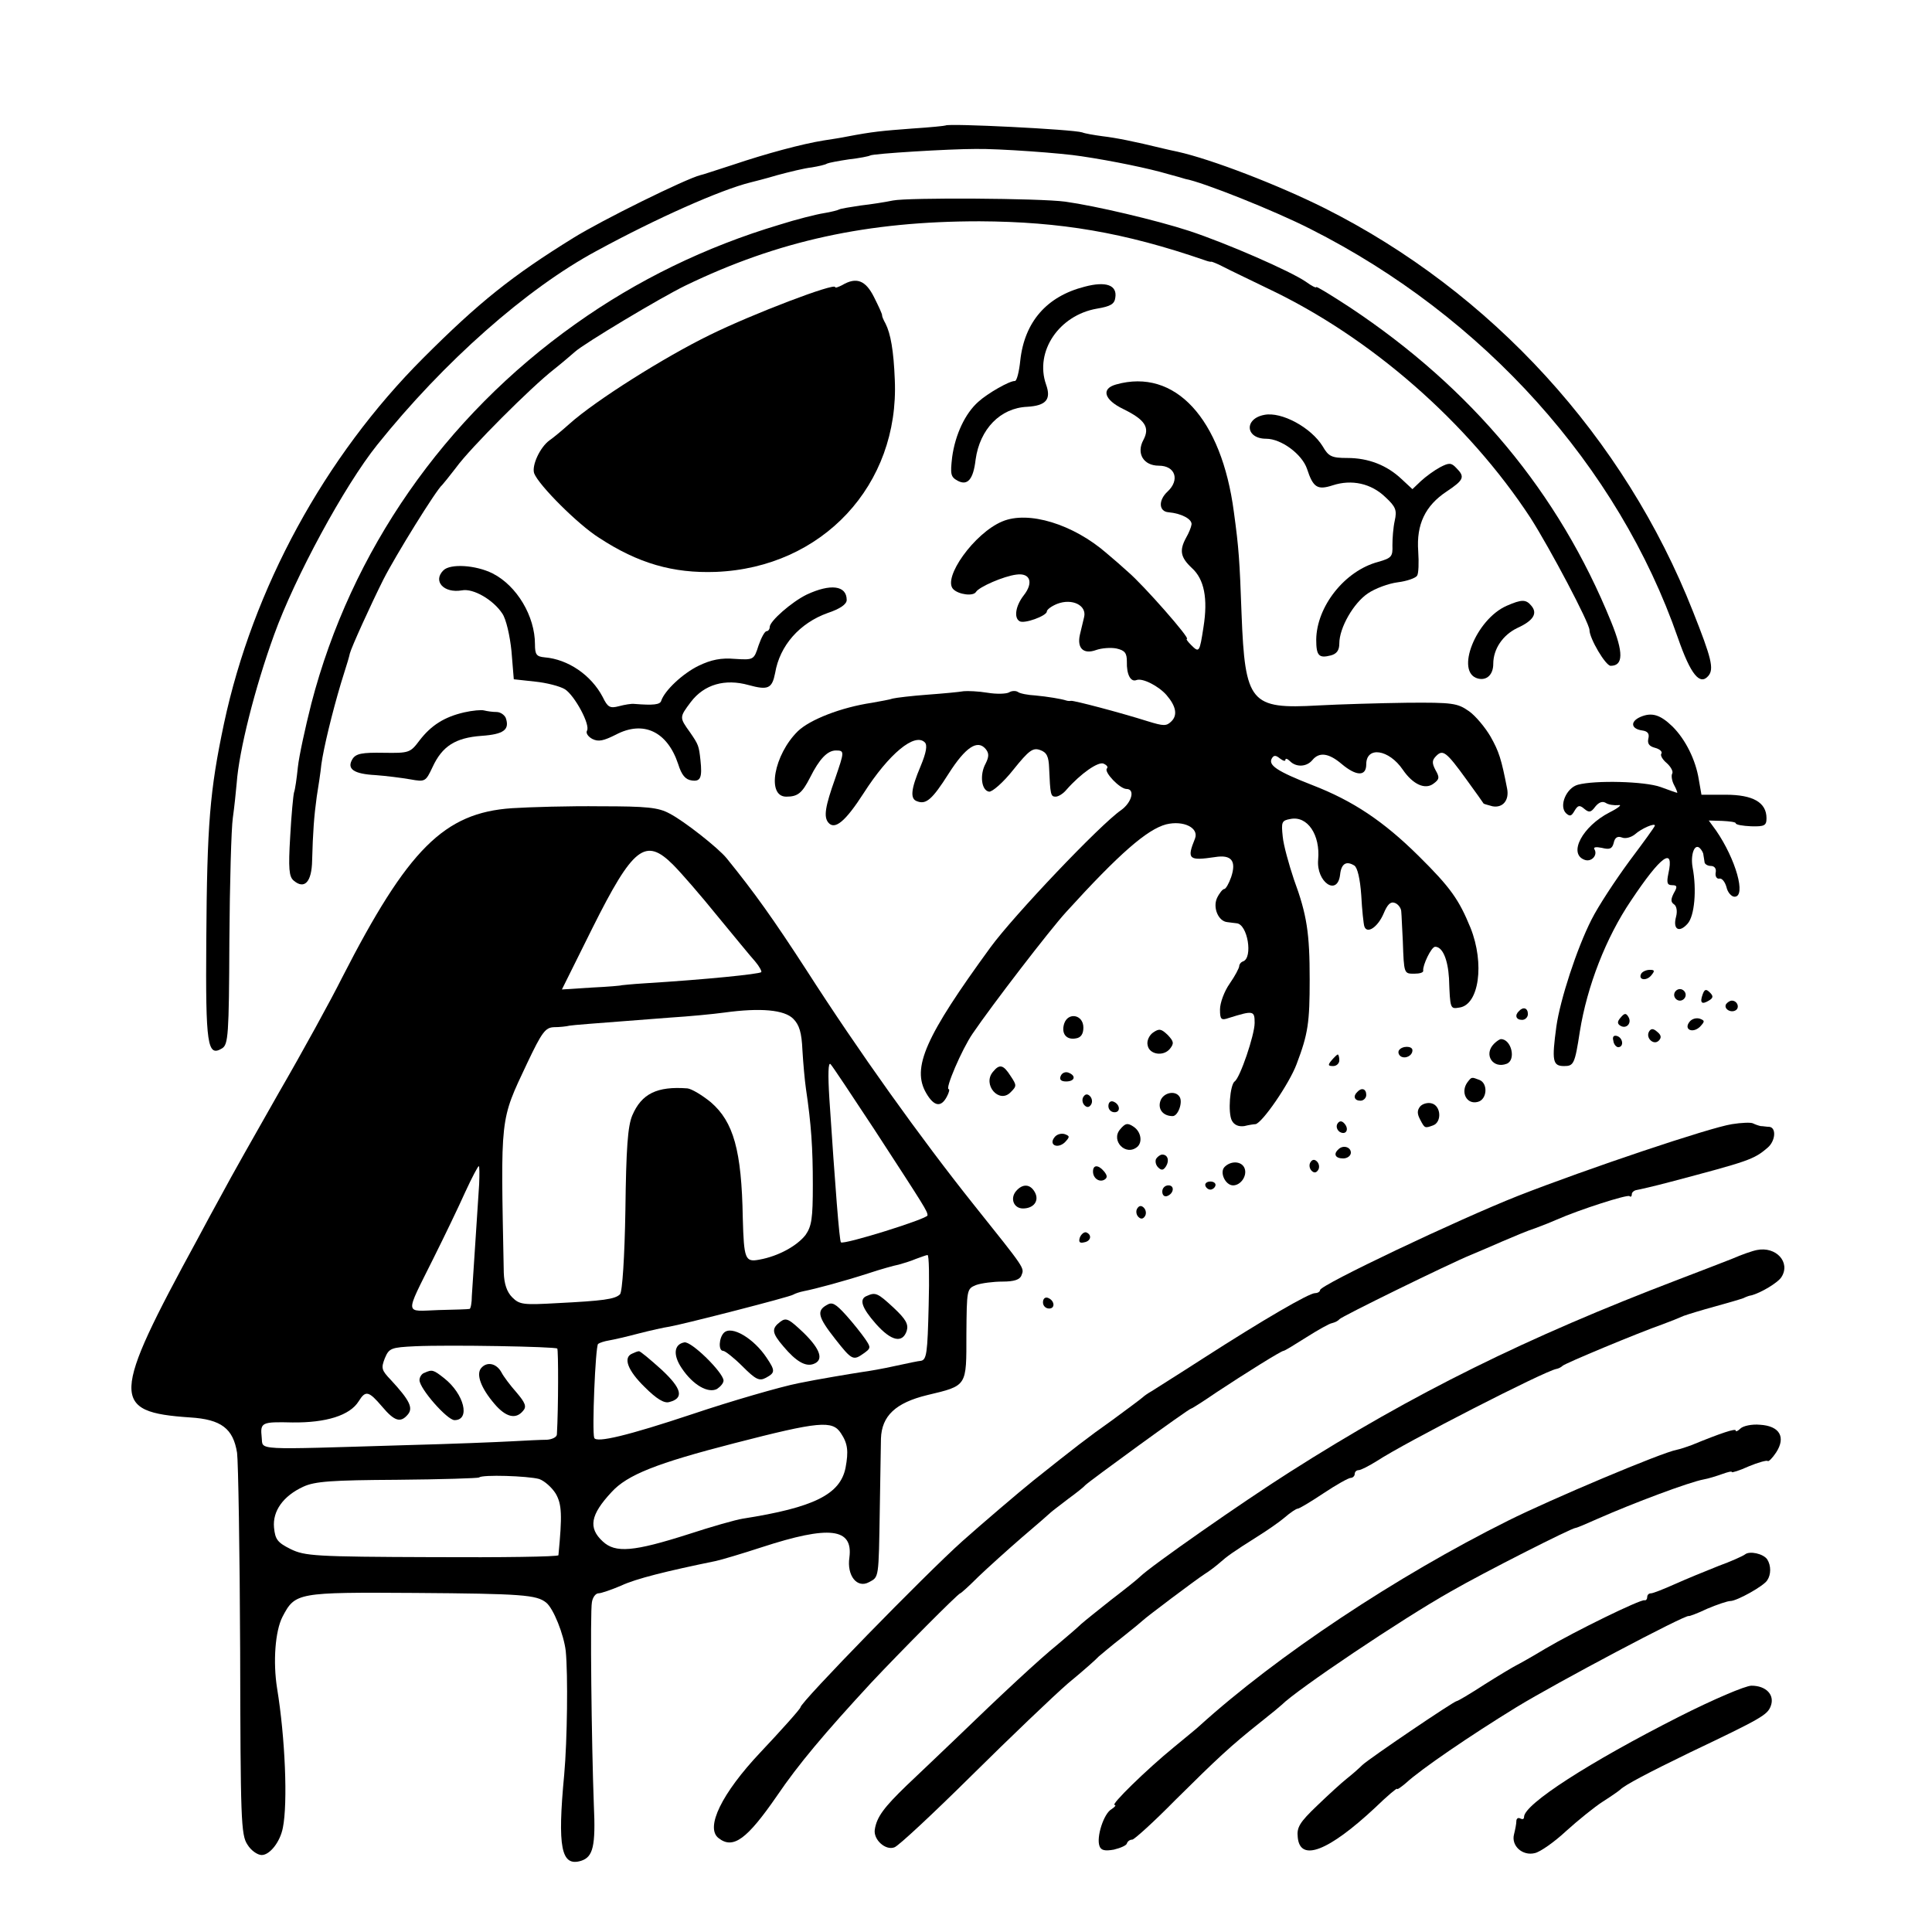 <?xml version="1.0" standalone="no"?>
<!DOCTYPE svg PUBLIC "-//W3C//DTD SVG 20010904//EN"
 "http://www.w3.org/TR/2001/REC-SVG-20010904/DTD/svg10.dtd">
<svg version="1.0" xmlns="http://www.w3.org/2000/svg"
 width="502pt" height="502pt" viewBox="0 0 502 502"
 preserveAspectRatio="xMidYMid meet">
<g transform="translate(0,502) scale(0.1,-0.1)"
fill="#000000" stroke="none">
<path d="M2457 4694 c-1 -1 -40 -5 -87 -8 -79 -6 -102 -8 -170 -21 -14 -3 -41
-7 -60 -10 -56 -9 -149 -34 -235 -63 -44 -14 -82 -27 -85 -27 -39 -10 -256
-117 -330 -163 -160 -99 -245 -167 -390 -312 -257 -257 -443 -599 -518 -950
-37 -175 -44 -261 -46 -564 -2 -273 3 -303 41 -280 16 10 18 33 19 280 1 148
5 292 9 319 4 28 8 68 10 90 6 84 47 247 97 385 54 150 183 388 268 494 173
216 388 406 570 504 156 85 323 159 400 178 8 2 40 10 70 19 30 8 70 18 89 20
18 3 36 7 40 10 4 2 30 7 57 11 27 3 52 8 55 10 8 5 206 17 274 17 60 1 226
-11 275 -19 81 -12 177 -32 224 -46 23 -6 43 -12 46 -13 45 -8 233 -83 325
-130 450 -227 800 -616 955 -1063 33 -95 57 -124 79 -98 15 18 8 46 -40 167
-178 452 -523 830 -957 1048 -120 60 -293 127 -383 147 -11 2 -27 6 -36 8 -78
19 -124 28 -158 32 -22 3 -46 7 -53 10 -25 8 -348 24 -355 18z"/>
<path d="M2320 4499 c-19 -4 -57 -10 -84 -13 -27 -4 -51 -8 -55 -10 -3 -2 -22
-7 -41 -10 -19 -3 -71 -16 -115 -30 -191 -57 -370 -144 -530 -258 -341 -242
-583 -590 -686 -986 -16 -63 -32 -137 -35 -165 -3 -29 -7 -58 -10 -66 -2 -7
-7 -59 -10 -115 -5 -83 -3 -104 9 -114 28 -24 47 -4 48 52 2 74 5 115 12 166
4 25 10 63 12 84 6 43 28 134 51 211 19 60 21 68 23 77 4 16 54 126 87 192 32
63 138 234 153 246 3 3 19 23 36 45 36 50 195 209 254 255 24 19 48 40 55 46
23 21 223 141 287 172 242 117 474 167 764 167 211 -1 376 -29 585 -101 8 -3
16 -5 18 -4 1 0 15 -5 30 -13 15 -8 68 -33 117 -57 266 -126 519 -347 682
-596 51 -80 153 -273 153 -291 0 -22 42 -93 55 -93 33 0 34 34 1 115 -136 335
-362 606 -678 816 -49 32 -88 56 -88 53 0 -3 -12 3 -27 14 -41 28 -206 100
-303 132 -86 28 -243 65 -322 76 -66 9 -409 11 -448 3z"/>
<path d="M2188 4279 c-10 -5 -18 -8 -18 -5 0 12 -213 -69 -325 -124 -119 -58
-298 -171 -365 -231 -19 -17 -43 -37 -52 -43 -25 -18 -47 -66 -40 -86 12 -31
114 -133 168 -167 102 -67 193 -93 304 -89 277 11 477 226 465 499 -3 77 -11
120 -24 146 -5 9 -9 18 -9 21 1 3 -9 24 -21 48 -22 44 -46 53 -83 31z"/>
<path d="M2818 4275 c-98 -25 -156 -91 -167 -192 -3 -29 -9 -53 -14 -53 -13 1
-71 -32 -95 -54 -34 -30 -60 -85 -68 -144 -5 -44 -4 -51 14 -61 26 -14 41 3
47 55 11 79 64 134 134 137 49 3 63 19 49 58 -30 86 34 180 132 197 36 6 46
12 48 29 5 32 -24 43 -80 28z"/>
<path d="M2900 4021 c-40 -11 -31 -40 19 -64 57 -28 69 -48 52 -80 -19 -35 0
-67 40 -67 43 0 55 -37 23 -67 -25 -23 -23 -52 2 -54 34 -3 62 -18 60 -32 -1
-7 -7 -22 -14 -34 -18 -33 -15 -51 15 -79 32 -29 42 -79 30 -154 -10 -65 -11
-67 -32 -46 -9 9 -14 16 -11 16 10 0 -113 140 -153 174 -13 12 -37 33 -55 48
-87 76 -204 112 -272 83 -72 -30 -156 -147 -127 -176 14 -14 52 -19 59 -7 8
13 72 41 105 45 36 5 45 -21 19 -54 -21 -27 -26 -58 -11 -67 12 -8 71 14 71
25 0 5 12 14 27 20 39 15 77 -4 70 -34 -3 -12 -8 -33 -11 -46 -8 -35 9 -52 42
-40 14 5 38 7 53 4 22 -5 27 -12 27 -34 -1 -34 10 -54 25 -48 16 6 58 -16 78
-39 25 -29 29 -52 13 -68 -13 -13 -20 -13 -62 0 -73 23 -191 54 -199 53 -5 -1
-10 0 -13 1 -12 4 -48 10 -80 13 -19 1 -40 5 -45 9 -6 4 -17 3 -23 -1 -7 -4
-32 -5 -56 -1 -24 4 -52 5 -62 4 -11 -2 -53 -6 -94 -9 -41 -3 -82 -8 -90 -10
-8 -3 -33 -7 -54 -11 -81 -12 -162 -44 -193 -74 -62 -61 -82 -170 -30 -170 30
0 41 9 62 50 24 48 45 70 67 70 23 0 22 -3 -2 -73 -26 -73 -30 -99 -18 -114
17 -21 45 3 92 76 66 103 133 158 159 132 7 -7 4 -26 -11 -62 -25 -59 -28 -85
-9 -91 23 -9 39 4 82 72 44 69 75 89 96 64 9 -11 9 -20 0 -38 -16 -29 -11 -70
9 -73 8 -1 37 24 63 57 41 51 51 58 70 51 17 -6 22 -17 23 -47 3 -69 4 -74 17
-74 7 0 20 8 28 18 38 43 82 73 96 68 9 -4 13 -9 9 -13 -8 -9 34 -53 51 -53
23 0 14 -35 -14 -55 -55 -38 -279 -274 -339 -356 -170 -233 -206 -314 -167
-380 20 -34 38 -37 53 -9 6 11 8 20 5 20 -10 0 34 103 62 144 51 75 201 270
243 316 139 153 211 215 260 228 45 11 86 -9 75 -37 -22 -54 -16 -58 52 -48
43 7 56 -10 42 -52 -6 -17 -14 -31 -18 -31 -4 0 -13 -11 -19 -24 -11 -25 4
-60 27 -62 6 -1 17 -2 24 -3 29 -2 43 -90 17 -99 -6 -2 -10 -8 -10 -12 0 -5
-11 -26 -25 -46 -14 -20 -25 -50 -25 -67 0 -26 3 -29 23 -22 64 20 67 19 67
-13 0 -31 -38 -143 -52 -152 -12 -9 -18 -82 -7 -102 6 -11 17 -16 32 -14 12 3
25 5 29 5 17 2 88 105 107 156 30 79 34 108 34 220 0 120 -7 168 -41 260 -13
39 -27 89 -29 111 -4 38 -3 42 20 46 44 9 78 -41 72 -106 -5 -58 50 -96 57
-39 3 29 16 37 37 24 8 -5 15 -34 18 -77 2 -38 6 -75 8 -81 7 -21 35 -2 50 33
10 24 18 32 29 28 9 -3 17 -14 17 -23 1 -9 2 -43 4 -76 3 -86 3 -85 30 -85 14
0 24 3 23 8 -2 13 21 62 31 62 19 0 33 -32 36 -82 3 -80 3 -80 27 -76 51 7 66
114 29 207 -30 73 -51 104 -135 187 -91 90 -170 143 -276 184 -92 36 -116 52
-105 70 5 8 10 8 21 -1 8 -6 14 -8 14 -3 0 4 5 3 12 -4 16 -16 43 -15 58 3 18
22 43 18 76 -10 38 -32 64 -33 64 -1 0 48 59 39 95 -14 26 -38 58 -53 80 -36
15 11 16 16 5 35 -10 19 -9 26 2 37 17 17 26 11 78 -61 24 -33 44 -61 45 -63
1 -1 12 -4 23 -7 27 -5 44 16 38 46 -15 77 -21 96 -43 135 -14 24 -39 54 -56
66 -30 21 -42 23 -162 22 -71 -1 -175 -4 -230 -7 -176 -10 -190 6 -199 238 -5
139 -7 170 -20 265 -32 243 -153 374 -306 331z"/>
<path d="M3285 3942 c-53 -10 -49 -62 5 -62 39 0 93 -40 106 -78 16 -49 27
-56 67 -43 49 16 100 5 137 -31 27 -25 30 -34 24 -61 -4 -18 -6 -46 -6 -64 1
-29 -2 -33 -37 -43 -87 -23 -160 -116 -161 -202 0 -42 7 -49 38 -41 15 4 22
13 22 31 0 41 37 105 74 130 19 13 54 26 78 29 24 3 46 11 50 17 4 5 5 34 3
64 -5 69 18 118 74 155 45 30 48 38 25 61 -13 14 -19 14 -42 2 -15 -8 -37 -24
-50 -36 l-22 -21 -28 26 c-38 36 -86 55 -141 55 -41 0 -49 4 -64 30 -30 49
-107 91 -152 82z"/>
<path d="M1152 3538 c-28 -28 1 -60 48 -52 30 6 82 -25 105 -60 10 -14 20 -58
24 -98 l6 -73 55 -6 c30 -3 65 -12 78 -20 25 -16 67 -93 57 -108 -3 -6 3 -15
14 -21 16 -8 29 -5 61 11 72 38 134 8 162 -76 9 -29 19 -41 36 -43 22 -3 27 7
22 53 -4 37 -5 40 -27 72 -28 39 -28 39 2 79 35 46 89 61 150 44 51 -14 61 -9
69 31 12 72 64 130 136 156 33 11 50 23 50 34 0 38 -42 43 -104 14 -39 -19
-96 -69 -96 -84 0 -6 -4 -11 -8 -11 -5 0 -14 -17 -21 -37 -12 -38 -13 -38 -62
-35 -35 3 -61 -2 -94 -18 -41 -20 -88 -64 -97 -91 -3 -10 -20 -12 -70 -8 -7 1
-25 -2 -40 -6 -23 -6 -29 -3 -42 24 -30 57 -90 98 -151 103 -21 2 -25 7 -25
34 0 73 -47 152 -110 184 -44 22 -110 26 -128 8z"/>
<path d="M3915 3446 c-80 -35 -135 -173 -75 -189 23 -6 40 10 40 38 0 39 25
75 62 93 42 19 54 38 37 58 -14 17 -25 17 -64 0z"/>
<path d="M1206 3169 c-52 -12 -86 -34 -116 -73 -24 -32 -27 -33 -93 -32 -56 1
-72 -2 -81 -16 -16 -26 3 -39 60 -42 27 -2 67 -7 90 -11 39 -7 40 -6 58 32 25
54 59 76 127 81 58 4 74 16 63 47 -4 8 -14 15 -24 15 -10 0 -24 2 -32 4 -7 2
-30 0 -52 -5z"/>
<path d="M4262 3157 c-27 -12 -24 -31 5 -35 15 -2 19 -9 16 -21 -3 -13 2 -20
17 -24 12 -3 20 -10 17 -15 -4 -4 3 -16 14 -25 11 -10 17 -22 14 -27 -3 -5 -1
-19 5 -30 6 -11 9 -20 8 -20 -2 0 -21 7 -43 15 -41 15 -171 18 -215 6 -30 -8
-50 -55 -31 -74 10 -9 14 -8 22 6 9 15 13 16 26 5 12 -10 17 -9 28 6 9 11 18
15 27 10 7 -5 22 -7 33 -6 11 2 1 -7 -23 -19 -70 -36 -108 -107 -65 -123 18
-7 35 12 26 27 -4 6 4 7 19 4 20 -5 27 -3 31 13 3 14 10 18 21 14 9 -4 24 0
34 8 18 16 52 30 52 23 0 -3 -30 -44 -66 -92 -36 -49 -81 -117 -99 -153 -38
-75 -81 -207 -91 -277 -12 -89 -10 -103 20 -103 25 0 28 5 41 90 19 118 68
244 133 340 78 117 113 142 97 70 -5 -24 -3 -30 10 -30 13 0 14 -4 4 -21 -8
-16 -8 -23 1 -29 6 -4 9 -17 5 -32 -9 -33 8 -43 30 -18 18 20 24 88 13 146 -6
33 5 64 19 50 4 -4 9 -12 9 -17 1 -5 2 -13 3 -19 0 -5 8 -10 16 -10 10 0 15
-7 13 -17 -2 -10 3 -17 9 -16 7 2 15 -8 19 -22 3 -14 13 -25 21 -25 31 0 3 98
-48 172 l-19 26 35 -1 c19 -1 35 -3 35 -6 0 -4 18 -7 40 -8 35 -1 40 2 40 21
0 41 -35 61 -106 61 l-63 0 -7 40 c-8 50 -34 103 -68 137 -32 31 -54 38 -84
25z"/>
<path d="M1330 2920 c-176 -12 -270 -106 -441 -440 -29 -58 -103 -193 -165
-300 -61 -107 -127 -224 -146 -260 -20 -36 -49 -90 -65 -120 -225 -413 -226
-449 -19 -463 81 -5 112 -29 122 -92 3 -22 7 -254 8 -515 1 -437 2 -478 19
-503 9 -15 26 -27 37 -27 21 0 48 34 55 71 13 64 6 234 -15 362 -11 69 -5 149
14 186 33 63 38 64 344 62 279 -2 316 -5 341 -25 19 -15 46 -83 51 -126 6 -61
4 -232 -4 -321 -18 -190 -8 -240 44 -224 31 10 38 38 33 145 -6 161 -10 503
-5 527 2 13 10 23 17 23 7 0 33 9 59 20 38 18 119 38 246 64 14 3 68 19 120
36 175 57 237 50 227 -27 -7 -47 20 -81 51 -64 26 14 25 7 28 191 1 80 3 162
3 182 2 59 38 93 120 113 105 25 102 22 102 158 1 117 1 118 25 128 14 5 45 9
69 9 30 0 45 5 49 16 8 20 11 15 -124 184 -138 173 -299 398 -435 610 -85 131
-134 200 -207 290 -22 27 -111 97 -148 116 -29 16 -59 19 -180 19 -80 1 -183
-2 -230 -5z m419 -147 c21 -21 73 -81 115 -133 43 -52 87 -106 98 -118 11 -13
18 -26 16 -28 -6 -5 -141 -19 -303 -29 -33 -2 -60 -5 -60 -5 0 -1 -35 -4 -77
-6 l-78 -5 79 159 c106 212 138 237 210 165z m312 -400 c16 -16 22 -36 24 -82
2 -34 6 -78 9 -99 14 -94 18 -155 18 -251 0 -87 -3 -107 -19 -130 -22 -28 -70
-55 -120 -64 -37 -7 -40 1 -43 108 -3 176 -24 250 -83 301 -22 18 -50 35 -61
36 -79 6 -119 -14 -143 -70 -12 -28 -16 -86 -18 -246 -2 -122 -8 -213 -14
-219 -13 -13 -45 -17 -163 -23 -88 -5 -98 -4 -117 15 -14 14 -21 35 -22 64 -8
412 -11 392 61 545 38 80 47 92 69 93 15 0 33 2 41 4 14 2 41 4 262 21 48 3
111 9 140 13 95 13 156 7 179 -16z m211 -288 c132 -203 138 -212 138 -223 0
-9 -218 -77 -225 -70 -4 4 -15 146 -30 373 -4 64 -3 96 3 90 5 -5 56 -82 114
-170z m-1027 -142 c-2 -27 -6 -95 -10 -153 -4 -58 -8 -120 -9 -137 0 -18 -3
-34 -6 -34 -3 -1 -39 -2 -81 -3 -89 -3 -88 -17 -13 134 29 58 66 135 83 173
17 37 33 67 35 67 2 0 2 -21 1 -47z m1168 -315 c-3 -124 -5 -142 -21 -144 -4
0 -33 -6 -65 -13 -31 -7 -71 -14 -87 -16 -26 -4 -117 -19 -165 -29 -46 -9
-177 -47 -275 -80 -168 -56 -251 -76 -256 -62 -6 17 3 236 10 244 4 3 16 7 28
9 12 2 47 10 77 18 31 8 67 16 81 18 43 8 312 77 321 83 5 3 17 7 27 9 31 6
105 26 167 46 33 11 69 21 80 23 11 3 31 9 45 15 14 5 27 10 30 10 4 1 5 -58
3 -131z m-965 -112 c3 -4 3 -154 -1 -223 0 -7 -12 -13 -26 -14 -14 0 -55 -2
-91 -4 -36 -2 -159 -7 -275 -10 -402 -12 -371 -14 -375 20 -4 39 -1 41 80 39
87 -1 149 18 172 55 18 29 26 27 61 -14 32 -38 48 -43 67 -20 14 17 4 37 -44
89 -25 26 -26 31 -16 57 11 26 16 28 79 31 90 4 363 -1 369 -6z m737 -220 c18
-27 20 -47 12 -90 -14 -69 -82 -103 -267 -132 -19 -3 -82 -21 -140 -40 -144
-46 -191 -50 -224 -19 -38 35 -32 69 23 128 41 45 117 75 319 127 221 57 255
60 277 26z m-784 -119 c14 -5 33 -22 43 -38 16 -28 17 -56 7 -160 -1 -4 -148
-6 -328 -5 -306 1 -331 3 -368 21 -34 17 -40 25 -43 56 -4 43 24 82 76 106 30
14 74 17 244 18 114 1 210 4 213 6 7 8 127 4 156 -4z"/>
<path d="M2253 1653 c-22 -8 -14 -31 23 -73 40 -45 69 -51 80 -18 5 17 -2 30
-34 60 -41 38 -47 41 -69 31z"/>
<path d="M2148 1629 c-27 -15 -22 -32 22 -88 44 -56 47 -57 75 -37 18 13 18
15 3 37 -9 13 -31 41 -49 61 -28 31 -37 36 -51 27z"/>
<path d="M2028 1586 c-24 -18 -23 -29 8 -65 32 -38 57 -53 78 -45 27 10 18 38
-26 81 -38 36 -45 40 -60 29z"/>
<path d="M1881 1557 c-13 -13 -15 -47 -2 -47 5 0 28 -18 50 -40 35 -35 44 -39
61 -30 24 13 25 18 2 52 -33 50 -91 85 -111 65z"/>
<path d="M1778 1532 c-27 -5 -30 -33 -6 -68 29 -43 68 -65 91 -53 9 6 17 15
17 22 -1 21 -84 103 -102 99z"/>
<path d="M1643 1503 c-25 -10 -12 -44 32 -87 31 -31 51 -43 64 -39 39 10 33
35 -21 85 -29 26 -55 48 -58 47 -3 0 -11 -3 -17 -6z"/>
<path d="M1250 1465 c-13 -16 -1 -51 35 -93 29 -34 55 -41 74 -18 10 11 6 21
-17 48 -16 18 -34 42 -39 52 -13 24 -38 29 -53 11z"/>
<path d="M1103 1453 c-7 -2 -13 -11 -13 -19 0 -22 72 -104 91 -104 42 0 25 68
-27 109 -28 22 -31 23 -51 14z"/>
<path d="M4265 2491 c-10 -17 12 -21 25 -6 10 12 10 15 -3 15 -9 0 -18 -4 -22
-9z"/>
<path d="M4350 2435 c0 -8 7 -15 15 -15 8 0 15 7 15 15 0 8 -7 15 -15 15 -8 0
-15 -7 -15 -15z"/>
<path d="M4424 2436 c-8 -22 -2 -27 16 -16 12 7 12 12 3 21 -10 10 -14 9 -19
-5z"/>
<path d="M4485 2411 c-7 -12 12 -24 25 -16 11 7 4 25 -10 25 -5 0 -11 -4 -15
-9z"/>
<path d="M3947 2393 c-12 -11 -8 -23 8 -23 8 0 15 7 15 15 0 16 -12 20 -23 8z"/>
<path d="M4211 2376 c-9 -10 -9 -16 -1 -21 16 -10 31 7 21 23 -6 10 -10 10
-20 -2z"/>
<path d="M2765 2360 c-8 -26 6 -43 31 -38 13 2 19 12 19 28 0 34 -40 41 -50
10z"/>
<path d="M4390 2365 c-16 -20 8 -31 27 -13 13 14 13 16 0 21 -9 3 -21 0 -27
-8z"/>
<path d="M2996 2337 c-10 -7 -17 -22 -14 -33 4 -24 41 -30 58 -9 11 14 10 19
-6 36 -17 16 -22 17 -38 6z"/>
<path d="M4285 2340 c-10 -17 12 -37 25 -24 8 8 6 15 -4 23 -10 9 -16 9 -21 1z"/>
<path d="M4192 2316 c1 -10 8 -17 13 -17 15 1 12 24 -3 29 -9 3 -13 -2 -10
-12z"/>
<path d="M3882 2308 c-28 -28 -3 -66 33 -52 25 10 12 64 -15 64 -3 0 -11 -5
-18 -12z"/>
<path d="M3635 2291 c-3 -5 -1 -12 5 -16 12 -7 30 2 30 16 0 12 -27 12 -35 0z"/>
<path d="M3460 2265 c-10 -12 -10 -15 4 -15 9 0 16 7 16 15 0 8 -2 15 -4 15
-2 0 -9 -7 -16 -15z"/>
<path d="M2580 2235 c-28 -33 16 -84 46 -53 16 16 16 18 0 42 -19 30 -29 32
-46 11z"/>
<path d="M2756 2224 c-4 -9 1 -14 14 -14 23 0 27 15 6 23 -8 3 -17 -1 -20 -9z"/>
<path d="M3813 2208 c-19 -26 -2 -59 27 -51 24 6 27 48 4 57 -21 8 -20 8 -31
-6z"/>
<path d="M3527 2183 c-12 -11 -8 -23 8 -23 8 0 15 7 15 15 0 16 -12 20 -23 8z"/>
<path d="M2815 2170 c-4 -6 -3 -16 3 -22 6 -6 12 -6 17 2 4 6 3 16 -3 22 -6 6
-12 6 -17 -2z"/>
<path d="M3015 2159 c-7 -21 7 -39 32 -39 14 0 27 36 18 50 -11 18 -43 11 -50
-11z"/>
<path d="M2880 2146 c0 -9 7 -16 16 -16 17 0 14 22 -4 28 -7 2 -12 -3 -12 -12z"/>
<path d="M3690 2145 c-8 -10 -8 -19 0 -34 12 -23 12 -23 34 -15 23 9 20 51 -4
57 -10 3 -24 -1 -30 -8z"/>
<path d="M3475 2100 c-4 -7 -1 -16 6 -21 17 -10 26 8 11 23 -6 6 -12 6 -17 -2z"/>
<path d="M4500 2099 c-58 -9 -376 -116 -555 -186 -157 -62 -515 -232 -515
-245 0 -4 -6 -8 -13 -8 -16 0 -136 -70 -290 -169 -65 -42 -126 -80 -135 -86
-9 -5 -19 -12 -22 -15 -3 -3 -39 -30 -80 -60 -65 -46 -97 -71 -205 -157 -35
-28 -138 -116 -185 -158 -96 -86 -420 -418 -420 -431 0 -4 -53 -63 -104 -117
-101 -107 -144 -196 -109 -223 38 -30 74 -3 152 110 55 81 123 162 245 294 77
82 226 232 231 232 2 0 23 19 47 43 24 23 75 69 113 102 39 33 72 62 75 65 3
3 23 18 45 35 22 16 42 32 45 36 7 8 269 199 275 199 2 0 32 19 67 43 71 47
167 107 173 107 3 0 29 16 59 35 30 19 60 36 67 37 8 2 16 6 19 10 5 7 285
144 341 167 19 8 57 24 84 36 28 12 66 28 85 34 19 7 44 17 55 22 59 26 184
66 189 61 3 -3 6 -1 6 5 0 5 6 10 13 11 6 1 46 10 87 21 204 54 217 58 253 89
20 17 23 51 5 54 -7 0 -17 2 -23 2 -5 1 -14 4 -20 7 -5 3 -30 2 -55 -2z"/>
<path d="M2910 2085 c-24 -29 15 -70 45 -45 14 12 10 39 -9 52 -16 11 -22 10
-36 -7z"/>
<path d="M2740 2065 c-16 -20 8 -31 27 -13 13 14 13 16 0 21 -9 3 -21 0 -27
-8z"/>
<path d="M3477 2033 c-13 -12 -7 -23 13 -23 11 0 20 7 20 15 0 15 -21 21 -33
8z"/>
<path d="M3004 2009 c-3 -6 -1 -16 5 -22 9 -9 14 -8 21 3 9 15 4 30 -10 30 -5
0 -12 -5 -16 -11z"/>
<path d="M3405 2000 c-4 -6 -3 -16 3 -22 6 -6 12 -6 17 2 4 6 3 16 -3 22 -6 6
-12 6 -17 -2z"/>
<path d="M3182 1988 c-14 -14 2 -48 22 -48 20 0 37 25 30 44 -7 19 -35 21 -52
4z"/>
<path d="M2840 1976 c0 -18 17 -29 30 -21 8 5 7 11 -1 21 -15 18 -29 18 -29 0z"/>
<path d="M3132 1939 c2 -6 8 -10 13 -10 5 0 11 4 13 10 2 6 -4 11 -13 11 -9 0
-15 -5 -13 -11z"/>
<path d="M2640 1925 c-16 -19 -6 -45 18 -45 28 0 43 20 31 42 -12 22 -32 23
-49 3z"/>
<path d="M3020 1924 c0 -9 5 -14 12 -12 18 6 21 28 4 28 -9 0 -16 -7 -16 -16z"/>
<path d="M2955 1880 c-4 -6 -3 -16 3 -22 6 -6 12 -6 17 2 4 6 3 16 -3 22 -6 6
-12 6 -17 -2z"/>
<path d="M2806 1805 c-4 -12 -1 -16 11 -13 18 3 21 20 5 26 -5 1 -12 -4 -16
-13z"/>
<path d="M4565 1772 c-11 -2 -40 -12 -65 -23 -25 -10 -88 -34 -140 -54 -393
-150 -687 -295 -1009 -500 -120 -76 -362 -245 -389 -272 -7 -7 -41 -34 -75
-60 -34 -27 -69 -55 -78 -63 -8 -8 -36 -32 -61 -53 -47 -38 -144 -128 -267
-247 -38 -36 -94 -90 -125 -119 -59 -57 -78 -82 -83 -115 -4 -26 28 -55 51
-46 10 3 100 87 200 186 100 99 213 207 251 240 39 32 75 64 80 70 6 5 33 28
60 49 28 22 52 42 55 45 8 8 134 103 160 120 13 8 31 22 40 30 18 16 33 27 98
68 24 15 56 37 70 49 15 13 30 23 34 23 4 0 34 18 67 40 33 22 65 40 71 40 5
0 10 5 10 10 0 6 5 10 10 10 6 0 27 11 48 24 73 48 436 234 466 239 6 1 13 5
16 8 5 6 197 86 260 108 19 7 44 17 55 22 11 4 47 15 80 24 33 9 67 19 75 22
8 4 17 7 20 7 24 6 70 33 79 48 24 38 -14 80 -64 70z"/>
<path d="M2710 1636 c0 -9 7 -16 16 -16 17 0 14 22 -4 28 -7 2 -12 -3 -12 -12z"/>
<path d="M4522 1308 c-6 -6 -12 -9 -12 -5 0 6 -37 -6 -115 -38 -11 -4 -28 -10
-38 -12 -39 -7 -328 -129 -438 -184 -291 -145 -601 -351 -803 -534 -6 -6 -36
-30 -66 -55 -71 -58 -165 -150 -154 -150 5 0 1 -5 -8 -11 -20 -11 -40 -73 -31
-96 4 -11 14 -13 37 -9 17 4 33 11 34 16 2 6 8 10 14 10 5 0 56 46 112 103
110 109 143 140 221 202 28 22 52 42 55 45 40 40 312 223 440 295 85 49 314
165 324 165 3 0 29 11 58 24 93 41 237 95 275 102 12 2 34 9 48 14 14 5 25 8
25 5 0 -2 20 4 44 15 24 10 46 16 49 14 2 -3 12 7 22 22 26 40 9 69 -42 72
-21 2 -44 -3 -51 -10z"/>
<path d="M4534 981 c-5 -4 -36 -18 -69 -30 -33 -13 -84 -34 -113 -47 -29 -13
-57 -24 -62 -24 -6 0 -10 -4 -10 -10 0 -5 -3 -9 -7 -8 -10 3 -180 -80 -258
-126 -33 -20 -67 -39 -75 -43 -8 -4 -45 -26 -83 -50 -37 -24 -69 -43 -72 -43
-7 0 -227 -149 -245 -166 -8 -8 -26 -24 -40 -35 -14 -11 -49 -43 -78 -71 -45
-43 -53 -56 -50 -82 6 -65 80 -36 201 77 31 30 57 52 57 49 0 -3 10 4 23 15
39 36 168 124 287 197 103 63 441 242 448 237 1 -1 23 7 48 19 26 11 53 20 60
20 17 0 87 39 96 54 10 15 10 38 0 54 -10 15 -46 23 -58 13z"/>
<path d="M4364 560 c-235 -119 -404 -228 -404 -261 0 -6 -4 -7 -10 -4 -5 3
-10 0 -10 -7 0 -7 -3 -22 -6 -34 -8 -30 22 -57 54 -49 14 3 51 29 81 57 31 28
74 63 96 77 22 14 42 28 45 31 12 12 73 44 180 96 189 90 202 98 211 121 11
29 -12 53 -50 53 -16 0 -100 -36 -187 -80z"/>
</g>
</svg>
